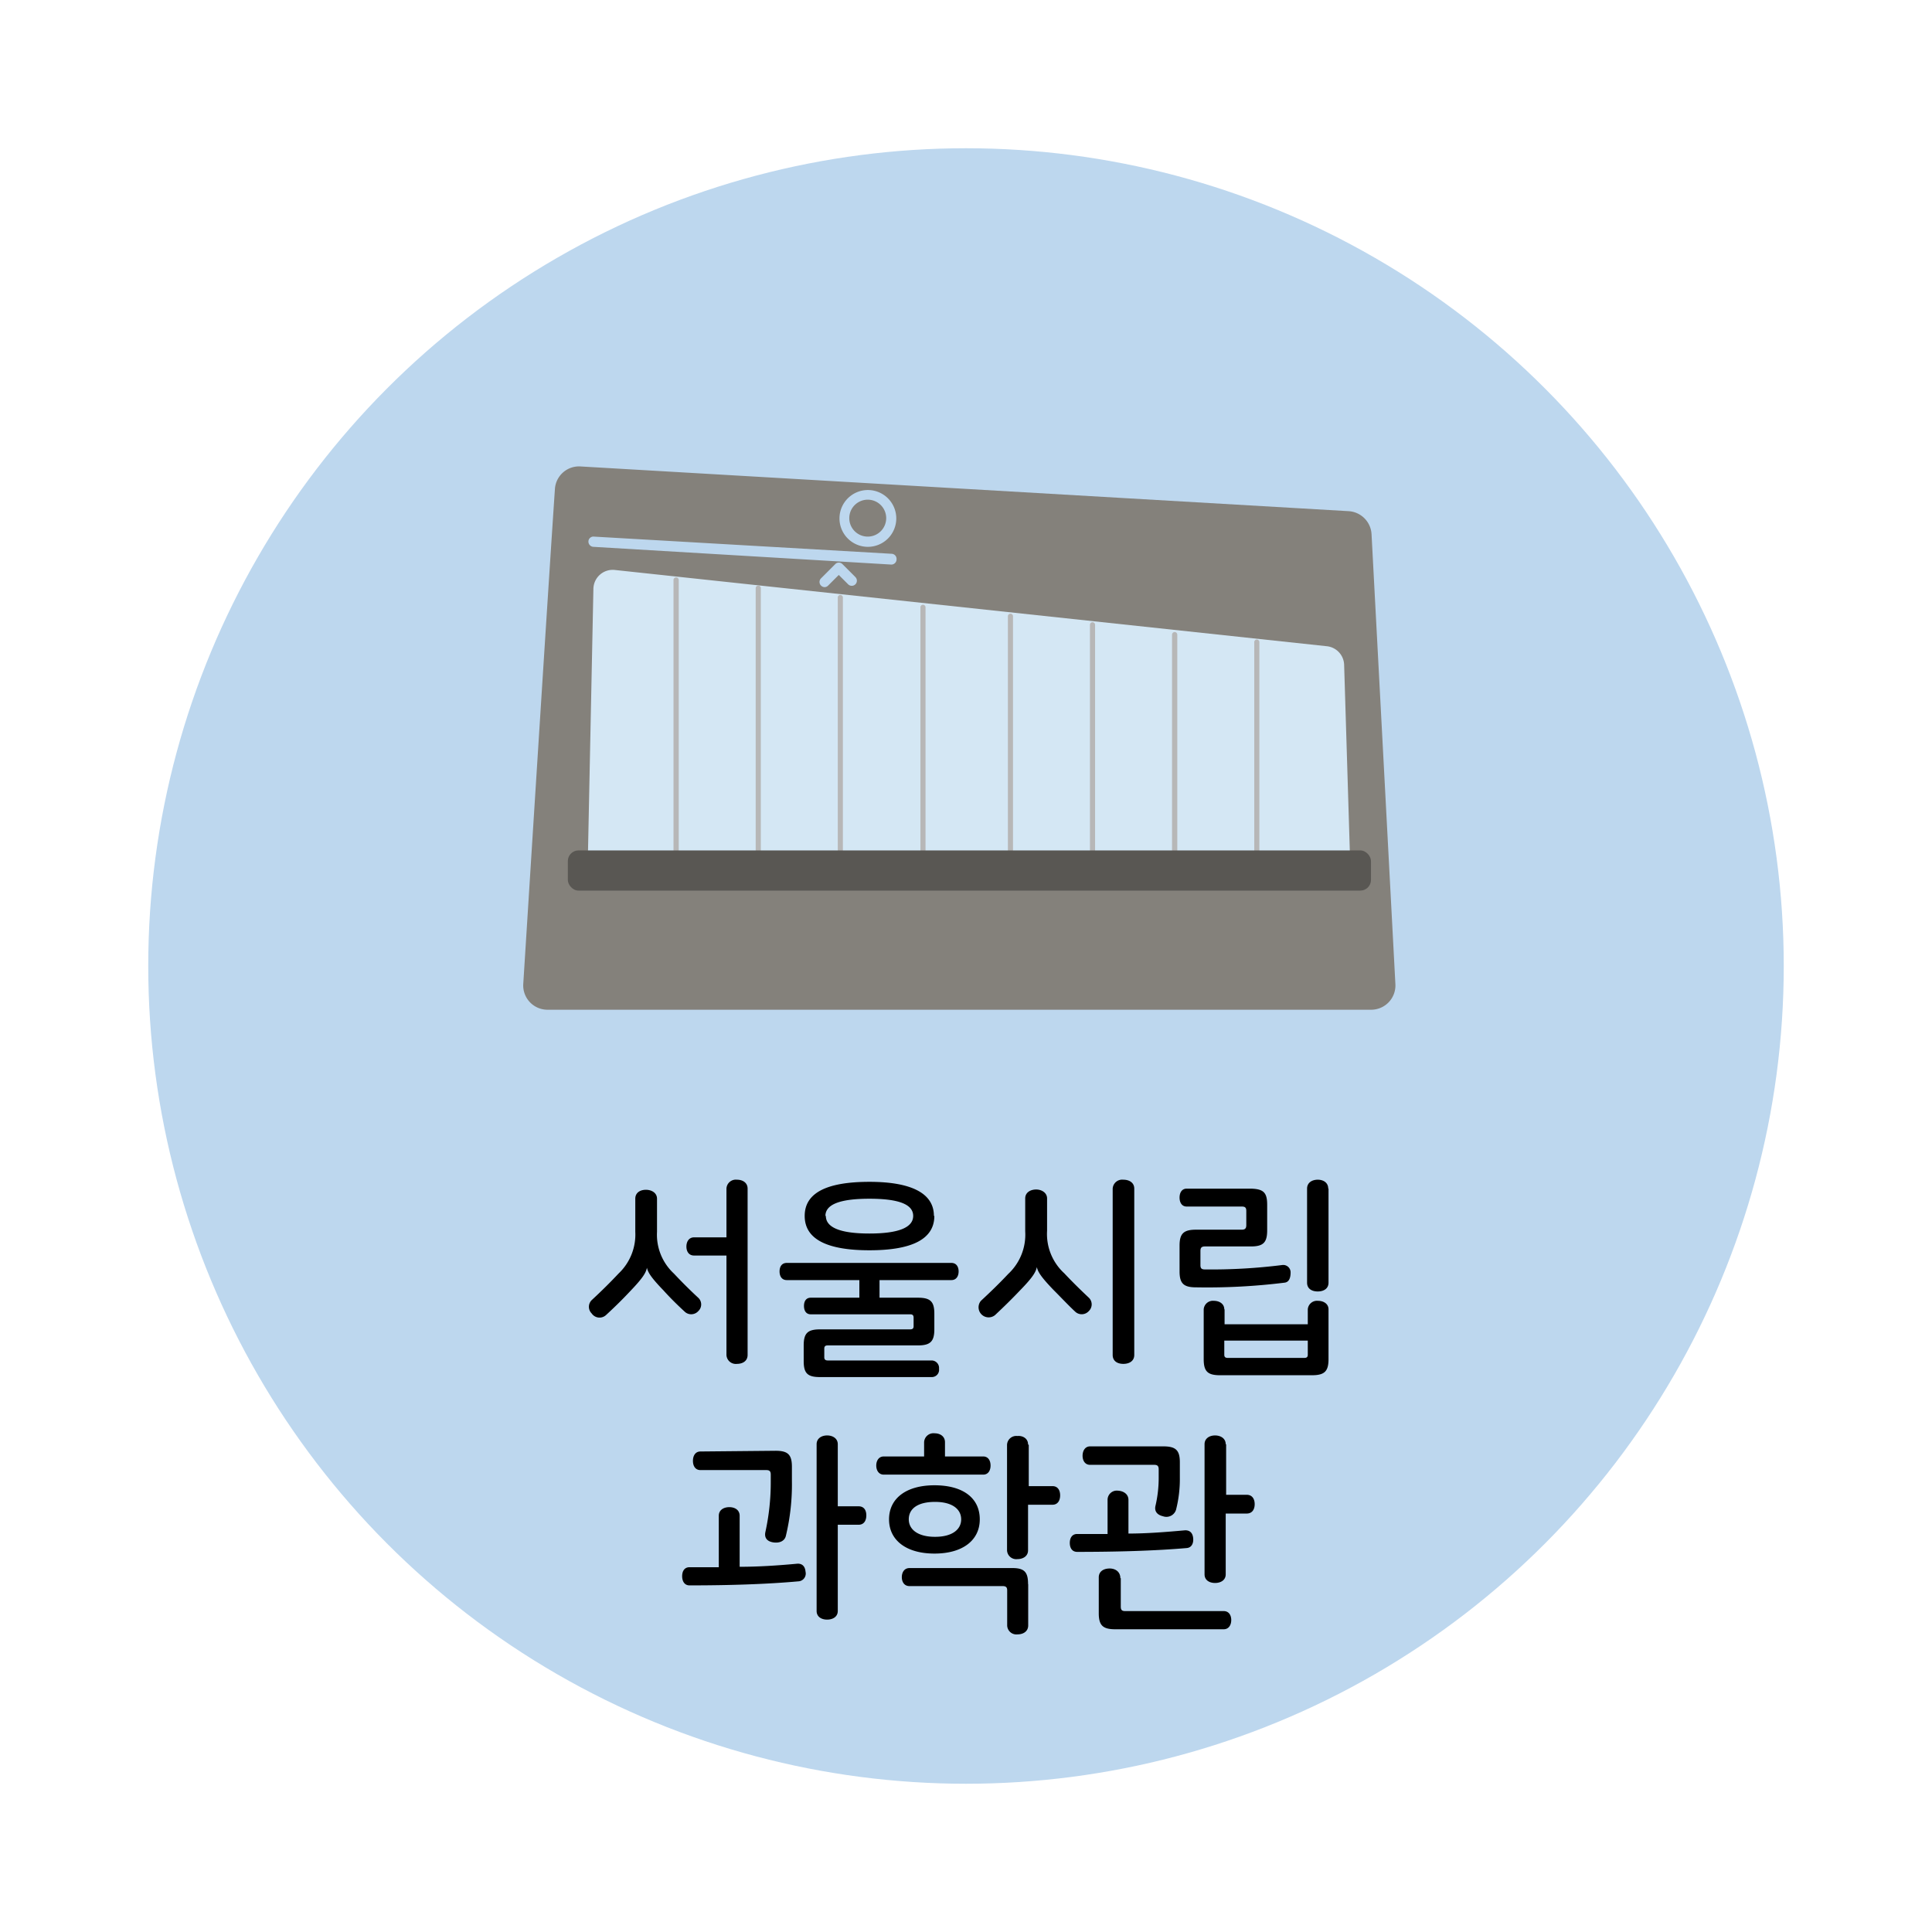 <svg xmlns="http://www.w3.org/2000/svg" xmlns:xlink="http://www.w3.org/1999/xlink" viewBox="0 0 136.06 136.06"><defs><style>.cls-1{fill:none;clip-rule:evenodd;}.cls-2{fill:#bdd7ee;}.cls-3{fill:#84817b;}.cls-4{fill:#d4e7f4;}.cls-5{fill:#b7b7b7;}.cls-6{fill:#595753;}.cls-7{clip-path:url(#clip-path);}.cls-8{clip-path:url(#clip-path-2);}.cls-9{clip-path:url(#clip-path-3);}.cls-10{clip-path:url(#clip-path-4);}.cls-11{clip-path:url(#clip-path-5);}.cls-12{clip-path:url(#clip-path-6);}.cls-13{clip-path:url(#clip-path-7);}.cls-14{clip-path:url(#clip-path-8);}.cls-15{clip-path:url(#clip-path-9);}.cls-16{clip-path:url(#clip-path-10);}.cls-17{clip-path:url(#clip-path-11);}.cls-18{clip-path:url(#clip-path-12);}.cls-19{clip-path:url(#clip-path-13);}.cls-20{clip-path:url(#clip-path-14);}.cls-21{clip-path:url(#clip-path-15);}.cls-22{clip-path:url(#clip-path-16);}.cls-23{clip-path:url(#clip-path-17);}.cls-24{clip-path:url(#clip-path-18);}.cls-25{clip-path:url(#clip-path-19);}.cls-26{clip-path:url(#clip-path-20);}.cls-27{clip-path:url(#clip-path-21);}</style><clipPath id="clip-path"><polygon class="cls-1" points="96.64 -146.84 70.66 -175.62 68.19 -142.18 84.91 -125.46 96.64 -123.33 96.64 -124.06 96.64 -146.84"/></clipPath><clipPath id="clip-path-2"><polygon class="cls-1" points="70.66 -175.62 68.19 -142.18 38.45 -136.72 44.72 -164.53 70.66 -175.62"/></clipPath><clipPath id="clip-path-3"><polygon class="cls-1" points="38.45 -136.72 46.16 -131.89 73.66 -136.72 68.19 -142.18 38.45 -136.72"/></clipPath><clipPath id="clip-path-4"><polygon class="cls-1" points="46.16 -131.89 45.45 -125.96 72.2 -128.54 73.66 -136.72 46.16 -131.89"/></clipPath><clipPath id="clip-path-5"><polygon class="cls-1" points="73.66 -136.72 72.2 -128.54 84.91 -125.46 73.66 -136.72"/></clipPath><clipPath id="clip-path-6"><path class="cls-1" d="M65.89-166.07l.07-1.09c0-.15.13-.2.26-.2a.22.22,0,0,1,.23.23l-.06.9c0,.07,0,.09.09.1a7.87,7.87,0,0,0,1.19,0c.12,0,.18.08.18.19s0,.22-.15.23a11.82,11.82,0,0,1-1.51,0C66-165.75,65.87-165.83,65.89-166.07Zm.56,2.14c-.25,0-.32-.1-.31-.34l0-.76c0-.24.1-.31.35-.29l1.61.1c.25,0,.32.1.31.34l0,.76c0,.24-.1.31-.35.29Zm1.39-.32c.06,0,.09,0,.09-.08l0-.4c0-.07,0-.09-.08-.1l-1.12-.07c-.07,0-.09,0-.09.08l0,.4c0,.07,0,.09.08.1Zm1.09-2.3c.12,0,.17.11.16.23s-.07.21-.19.2l-.36,0,0,.6a.22.22,0,0,1-.26.19.23.23,0,0,1-.23-.23l.11-1.6a.22.22,0,0,1,.26-.19c.12,0,.24.08.23.22l0,.58Z"/></clipPath><clipPath id="clip-path-7"><path class="cls-1" d="M65.58-160.85a.18.18,0,0,1-.15-.22.18.18,0,0,1,.18-.2l2.89.19a.18.18,0,0,1,.16.22c0,.12-.06.21-.18.2l-1.2-.08-.07,1a.22.22,0,0,1-.26.19c-.12,0-.24-.08-.23-.23l.07-1Zm2.72-.89c0,.24-.1.31-.34.3l-1.76-.12c-.24,0-.32-.1-.3-.34L66-163c0-.14.13-.19.25-.19a.22.22,0,0,1,.23.22l0,.26,1.45.09v-.25a.22.22,0,0,1,.25-.19c.13,0,.24.08.23.22Zm-.53-.13s.06,0,.06,0l0-.26-1.45-.09v.25s0,.06,0,.06Z"/></clipPath><clipPath id="clip-path-8"><path class="cls-1" d="M65.53-158.44c-.12,0-.16-.1-.16-.21s.07-.2.19-.19l.9.06c.24,0,.32.1.3.34l0,.38c0,.52-.17.68-1.19,1.12a.23.23,0,0,1-.29-.1.2.2,0,0,1,.08-.29c.59-.24.8-.34.88-.45h-.81c-.12,0-.17-.09-.17-.2s.05-.2.17-.2l.88,0v-.16c0-.06,0-.09-.09-.09Zm.5,3c-.25,0-.32-.1-.31-.34l0-.73c0-.25.1-.32.35-.3l1.75.11c.24,0,.32.1.3.35l0,.73c0,.24-.1.31-.34.29Zm1.52-.31c.07,0,.09,0,.1-.08l0-.38c0-.06,0-.09-.08-.09l-1.25-.09c-.07,0-.09,0-.09.08l0,.38c0,.07,0,.09.08.1Zm0-2.33.33,0,0-.63a.21.21,0,0,1,.24-.18c.12,0,.22.08.21.21L68.21-157a.2.2,0,0,1-.23.18c-.12,0-.23-.08-.22-.21l0-.61-.33,0,0,.6a.2.2,0,0,1-.23.18.21.21,0,0,1-.21-.21l.1-1.62a.2.2,0,0,1,.24-.17c.11,0,.22.07.21.2Z"/></clipPath><clipPath id="clip-path-9"><path class="cls-1" d="M64.92-152.54c0-.11.07-.2.19-.19h.2l.09-1.41h-.18c-.12,0-.16-.1-.16-.21s.07-.2.19-.19l1.65.11a.18.18,0,0,1,.16.21c0,.11-.06.2-.18.19h-.16l-.09,1.36h.2a.17.17,0,0,1,.19.18c0,.12,0,.22-.15.23a14.5,14.5,0,0,1-1.79,0A.18.18,0,0,1,64.92-152.54Zm1.25-.14.09-1.39-.39,0-.1,1.4Zm.88-.47c-.12,0-.16-.11-.16-.22s.07-.21.19-.2l.33,0,.06-.91a.22.22,0,0,1,.26-.19c.12,0,.24.08.23.22l-.2,2.93a.21.21,0,0,1-.25.19.22.22,0,0,1-.24-.22l.11-1.6Z"/></clipPath><clipPath id="clip-path-10"><path class="cls-1" d="M64.7-147.56c-.11,0-.16-.1-.15-.21s.07-.21.18-.2l2.9.19c.12,0,.16.11.15.22s-.06.21-.18.2Zm2.86-.93a.23.23,0,0,1-.3.07c-.24-.15-.45-.3-.65-.44a.87.87,0,0,1-.34-.4h0c0,.1-.15.22-.39.36s-.44.23-.7.36a.21.21,0,0,1-.28-.12.22.22,0,0,1,.06-.29l.7-.36a.71.71,0,0,0,.41-.62v-.2a.22.22,0,0,1,.26-.2c.13,0,.25.09.24.23l0,.2a.71.71,0,0,0,.33.67c.22.17.43.31.64.45S67.61-148.58,67.56-148.49Z"/></clipPath><clipPath id="clip-path-11"><path class="cls-1" d="M59.9-169.74c.05.14,0,.27-.1.33l-1.55.65.47,1.3a1.41,1.41,0,0,1,.71-.61,1.26,1.26,0,0,1,1.75.73l0,.06a1.4,1.4,0,0,1-.88,1.93,2.37,2.37,0,0,1-1.37.18.27.27,0,0,1-.23-.34.25.25,0,0,1,.31-.23,2,2,0,0,0,1.07-.13.85.85,0,0,0,.53-1.18l0,0a.79.79,0,0,0-1.16-.44,1.16,1.16,0,0,0-.62.57.38.38,0,0,1-.21.22c-.14.06-.28,0-.32-.1l-.62-1.74c-.13-.36-.08-.48.25-.62l1.65-.7c.15-.06.25,0,.31.16"/></clipPath><clipPath id="clip-path-12"><path class="cls-1" d="M63.42-168.09a1.16,1.16,0,0,1-1.16-1.15,1.16,1.16,0,0,1,1.16-1.16,1.16,1.16,0,0,1,1.16,1.16,1.16,1.16,0,0,1-1.16,1.15m0-1.74a.58.58,0,0,0-.58.59.58.58,0,0,0,.58.58.59.59,0,0,0,.59-.58.59.59,0,0,0-.59-.59"/></clipPath><clipPath id="clip-path-13"><path class="cls-1" d="M63-167h0a2.09,2.09,0,0,1-1.84-1.84.29.29,0,0,1,.26-.32.28.28,0,0,1,.31.26A1.52,1.52,0,0,0,63-167.54a.28.28,0,0,1,.25.32A.28.28,0,0,1,63-167"/></clipPath><clipPath id="clip-path-14"><path class="cls-1" d="M61.43-169.37h0a.29.29,0,0,1-.25-.32A2.06,2.06,0,0,1,63-171.52a.28.28,0,0,1,.32.25.3.3,0,0,1-.26.32,1.52,1.52,0,0,0-1.33,1.33.28.28,0,0,1-.28.25"/></clipPath><clipPath id="clip-path-15"><path class="cls-1" d="M65.42-169.37a.28.28,0,0,1-.29-.25,1.51,1.51,0,0,0-1.33-1.33.28.28,0,0,1-.25-.32.28.28,0,0,1,.32-.25,2.06,2.06,0,0,1,1.83,1.83.28.28,0,0,1-.25.32h0"/></clipPath><clipPath id="clip-path-16"><path class="cls-1" d="M63.84-167a.28.28,0,0,1-.29-.26.28.28,0,0,1,.25-.32,1.5,1.5,0,0,0,1.33-1.32.3.3,0,0,1,.32-.26.28.28,0,0,1,.25.32A2.08,2.08,0,0,1,63.87-167h0"/></clipPath><clipPath id="clip-path-17"><path class="cls-1" d="M66.63-170.16a.28.28,0,0,1-.26-.17.29.29,0,0,1,.15-.38l2.68-1.16a.29.29,0,0,1,.38.15.29.29,0,0,1-.15.38l-2.68,1.16-.12,0"/></clipPath><clipPath id="clip-path-18"><path class="cls-1" d="M68.07-169.28a.29.29,0,0,1-.29-.27l-.19-2.91a.29.29,0,0,1,.27-.31.29.29,0,0,1,.31.27l.18,2.91a.29.29,0,0,1-.26.31h0"/></clipPath><clipPath id="clip-path-19"><polygon class="cls-1" points="92.84 -142.9 71.68 -163.04 72.2 -168.66 93.95 -145.95 93.95 -142.18 92.84 -142.9"/></clipPath><clipPath id="clip-path-20"><polygon class="cls-1" points="92.19 -134.5 71.04 -154.64 71.55 -160.25 93.3 -137.54 93.3 -133.78 92.19 -134.5"/></clipPath><clipPath id="clip-path-21"><polygon class="cls-1" points="91.45 -126.31 70.3 -146.45 70.81 -152.06 92.56 -129.36 92.56 -125.58 91.45 -126.31"/></clipPath></defs><title>서울시립과학관</title><g id="Layer_1" data-name="Layer 1"><circle class="cls-2" cx="68.03" cy="68.03" r="57.59"/><path class="cls-3" d="M39.08,34.44c-.43,6.3-1.82,28.36-2.23,34.86a1.71,1.71,0,0,0,1.71,1.81h58a1.71,1.71,0,0,0,1.71-1.8L96.59,37.62A1.72,1.72,0,0,0,95,36L40.89,32.85A1.7,1.7,0,0,0,39.08,34.44Z"/><path class="cls-2" d="M61.12,38.51a2,2,0,1,1,2-2A2,2,0,0,1,61.12,38.51Zm0-3.32a1.3,1.3,0,1,0,1.29,1.3A1.3,1.3,0,0,0,61.12,35.19Z"/><path class="cls-2" d="M62.78,39.76h0l-21-1.25a.37.37,0,0,1-.34-.39.35.35,0,0,1,.38-.33L62.8,39a.36.36,0,0,1,.34.38A.37.37,0,0,1,62.78,39.76Z"/><path class="cls-2" d="M58.08,41.35a.38.38,0,0,1-.26-.11.36.36,0,0,1,0-.51l1-1a.35.35,0,0,1,.51,0l.91.91a.36.36,0,0,1-.51.51l-.66-.66-.75.75A.36.36,0,0,1,58.08,41.35Z"/><path class="cls-4" d="M41.41,59.94l.38-18.47a1.36,1.36,0,0,1,1.51-1.33l50.14,5.37a1.36,1.36,0,0,1,1.22,1.31l.4,13.1a1.36,1.36,0,0,1-1.36,1.41H42.78A1.37,1.37,0,0,1,41.41,59.94Z"/><path class="cls-5" d="M47.62,61.87a.19.19,0,0,1-.19-.18V40.84a.19.19,0,0,1,.19-.18.19.19,0,0,1,.18.18V61.69A.19.19,0,0,1,47.62,61.87Z"/><path class="cls-5" d="M53.4,61.87a.18.18,0,0,1-.18-.18V41.42a.18.18,0,1,1,.36,0V61.69A.18.18,0,0,1,53.4,61.87Z"/><path class="cls-5" d="M59.18,61.87a.18.18,0,0,1-.18-.18V42.08a.18.18,0,1,1,.36,0V61.69A.18.18,0,0,1,59.18,61.87Z"/><path class="cls-5" d="M65,61.87a.18.18,0,0,1-.18-.18V42.77a.18.18,0,1,1,.36,0V61.69A.18.18,0,0,1,65,61.87Z"/><path class="cls-5" d="M71.16,61.87a.18.18,0,0,1-.18-.18V43.4a.18.18,0,1,1,.36,0V61.69A.18.18,0,0,1,71.16,61.87Z"/><path class="cls-5" d="M76.94,61.87a.18.18,0,0,1-.18-.18V44a.18.18,0,1,1,.36,0V61.69A.18.18,0,0,1,76.94,61.87Z"/><path class="cls-5" d="M82.73,61.87a.19.19,0,0,1-.19-.18v-17a.19.19,0,0,1,.19-.18.19.19,0,0,1,.18.18v17A.19.19,0,0,1,82.73,61.87Z"/><path class="cls-5" d="M88.51,61.87a.18.18,0,0,1-.18-.18V45.22a.18.18,0,1,1,.36,0V61.69A.18.18,0,0,1,88.51,61.87Z"/><rect class="cls-6" x="39.99" y="59.89" width="56.56" height="2.83" rx="0.75" ry="0.75"/><path d="M46.27,84.42v2.33a3.72,3.72,0,0,0,1.19,2.94c.6.64,1.21,1.24,1.72,1.71a.64.64,0,0,1,0,.93.67.67,0,0,1-.92.08c-.46-.42-1-.94-1.54-1.54-.88-.91-1.09-1.27-1.16-1.59h0c-.07.35-.28.71-1.15,1.62-.57.61-1.1,1.13-1.74,1.72a.67.67,0,0,1-1-.12.66.66,0,0,1,0-.94c.66-.61,1.29-1.23,1.89-1.87a3.78,3.78,0,0,0,1.18-2.94V84.42c0-.44.36-.63.75-.63S46.27,84,46.27,84.42Zm6.38-.71V95.42c0,.44-.36.63-.75.63a.66.66,0,0,1-.74-.63v-7H48.88c-.37,0-.54-.29-.54-.63s.17-.65.54-.65h2.28V83.71a.66.66,0,0,1,.74-.63C52.29,83.08,52.65,83.28,52.65,83.71Z"/><path d="M65.8,92.51v1.11c0,.86-.29,1.13-1.16,1.13H58.29c-.16,0-.24.06-.24.22v.62c0,.15.08.22.24.22h7.34a.53.53,0,0,1,.5.59.51.51,0,0,1-.5.58H57.75c-.87,0-1.15-.26-1.15-1.12V94.75c0-.86.28-1.13,1.15-1.13H64.1c.17,0,.24-.07.24-.22v-.6c0-.17-.07-.24-.24-.24h-7c-.34,0-.48-.27-.48-.59s.14-.58.48-.58h3.42V90.15H55.41c-.35,0-.51-.27-.51-.61s.16-.6.51-.6H67c.35,0,.51.27.51.6s-.16.61-.51.61H61.94v1.24h2.7C65.51,91.39,65.8,91.65,65.8,92.51Zm0-6.88c0,1.69-1.68,2.42-4.57,2.42s-4.56-.73-4.56-2.42,1.68-2.4,4.56-2.4S65.77,84,65.77,85.63Zm-7.64,0c0,.78.93,1.24,3.07,1.24s3.08-.46,3.08-1.24-.93-1.21-3.08-1.21S58.13,84.85,58.13,85.63Z"/><path d="M73.74,84.4v2.27a3.75,3.75,0,0,0,1.21,3c.6.64,1.22,1.24,1.73,1.72a.65.65,0,0,1,0,.94.67.67,0,0,1-.93.07c-.47-.43-1-1-1.55-1.55-.87-.9-1.12-1.29-1.18-1.62h0c-.07.36-.31.75-1.19,1.65-.57.6-1.11,1.13-1.75,1.73a.71.71,0,0,1-1-1c.68-.63,1.32-1.25,1.92-1.89a3.78,3.78,0,0,0,1.2-3V84.4c0-.43.38-.63.77-.63S73.74,84,73.74,84.4Zm6.14-.69V95.42c0,.44-.36.63-.77.63s-.75-.19-.75-.63V83.71a.67.67,0,0,1,.75-.63C79.52,83.08,79.88,83.28,79.88,83.71Z"/><path d="M89.24,84.85v1.8c0,.86-.28,1.13-1.15,1.13H84.86c-.23,0-.32.08-.32.32v1c0,.23.09.3.32.3a40,40,0,0,0,5.43-.31.52.52,0,0,1,.6.52c0,.35-.09.68-.42.72a44.09,44.09,0,0,1-6.24.33c-.87,0-1.16-.27-1.16-1.12V87.72c0-.85.29-1.12,1.16-1.12h3.22c.23,0,.32-.09.32-.32v-1c0-.24-.09-.31-.32-.31H83.57c-.35,0-.5-.3-.5-.63s.15-.63.5-.63h4.52C89,83.73,89.24,84,89.24,84.85Zm-3,7.36v1.05h5.86V92.21a.65.65,0,0,1,.72-.6c.38,0,.74.2.74.6v3.51c0,.86-.29,1.13-1.16,1.13H85.92c-.87,0-1.15-.27-1.15-1.13V92.21a.65.65,0,0,1,.72-.6C85.86,91.61,86.22,91.81,86.22,92.21Zm.24,3.42h5.38c.16,0,.24-.06.24-.22v-1H86.22v1C86.22,95.57,86.3,95.63,86.46,95.63Zm7.08-11.92v6.62c0,.44-.36.62-.76.62s-.75-.18-.75-.62V83.71c0-.43.36-.63.75-.63S93.54,83.28,93.54,83.71Z"/><path d="M52.09,106.75v3.59c1.34,0,2.69-.09,4.09-.22.34,0,.52.21.55.57a.55.55,0,0,1-.45.67c-2.29.21-5,.29-7.72.29-.36,0-.52-.3-.52-.65s.16-.63.52-.63h2.06v-3.62c0-.42.36-.61.74-.61S52.09,106.33,52.09,106.75Zm2.53-4.58c.87,0,1.15.27,1.15,1.13v1a15.46,15.46,0,0,1-.43,3.88c-.09.35-.45.51-.89.44s-.63-.33-.55-.72a16.31,16.31,0,0,0,.38-3.56v-.49c0-.23-.08-.32-.31-.32H49.33c-.36,0-.53-.29-.53-.65s.17-.66.53-.66Zm4.38-.46v4.37h1.46c.39,0,.55.28.55.64s-.16.66-.55.66H59v6.07c0,.42-.36.61-.75.61s-.74-.19-.74-.61V101.71c0-.42.36-.62.74-.62S59,101.29,59,101.71Z"/><path d="M66.55,101.57v1h2.69c.36,0,.52.3.52.64s-.16.64-.52.64h-7c-.36,0-.53-.31-.53-.64s.17-.64.53-.64h2.84v-1a.66.66,0,0,1,.75-.63C66.19,100.94,66.55,101.14,66.55,101.57ZM69,107c0,1.47-1.2,2.41-3.19,2.41s-3.2-.94-3.2-2.41,1.2-2.4,3.2-2.4S69,105.49,69,107Zm3.41,4.58v2.89c0,.43-.36.63-.75.63a.65.65,0,0,1-.73-.63V112c0-.22-.09-.3-.32-.3H64.05c-.37,0-.54-.3-.54-.63s.17-.64.54-.64h7.2C72.12,110.42,72.4,110.69,72.4,111.54ZM64,107c0,.72.65,1.23,1.85,1.23s1.84-.51,1.84-1.23-.63-1.23-1.84-1.23S64,106.24,64,107Zm8.45-5.24v2.9h1.67c.38,0,.54.3.54.65s-.16.66-.54.66H72.4v3.21c0,.42-.36.62-.75.62a.65.65,0,0,1-.73-.62v-7.42a.65.65,0,0,1,.73-.63C72,101.09,72.4,101.29,72.4,101.72Z"/><path d="M79.47,105.63V108c1.31,0,2.66-.11,4-.23.35,0,.53.21.56.57s-.12.65-.45.68c-2.3.2-5,.27-7.72.27-.36,0-.52-.28-.52-.63s.16-.63.52-.63H78v-2.43a.65.65,0,0,1,.73-.62C79.11,105,79.47,105.21,79.47,105.63Zm2.46-3.77c.87,0,1.16.27,1.16,1.12v1.08a8.78,8.78,0,0,1-.27,2.27.71.71,0,0,1-.92.45c-.39-.09-.63-.34-.52-.76a8.7,8.7,0,0,0,.22-2v-.54c0-.24-.09-.32-.31-.32H76.77c-.36,0-.53-.3-.53-.64s.17-.66.53-.66Zm-3,9.28v2c0,.23.07.32.31.32h6.94c.36,0,.53.29.53.63s-.17.65-.53.65H78.54c-.87,0-1.16-.27-1.16-1.13v-2.52c0-.44.36-.63.77-.63S78.9,110.7,78.9,111.14Zm7.42-9.43v3.56h1.45c.39,0,.56.3.56.66s-.17.66-.56.66H86.32v4.28c0,.42-.36.61-.75.61s-.74-.19-.74-.61v-9.16c0-.42.36-.62.74-.62S86.32,101.29,86.32,101.71Z"/></g></svg>